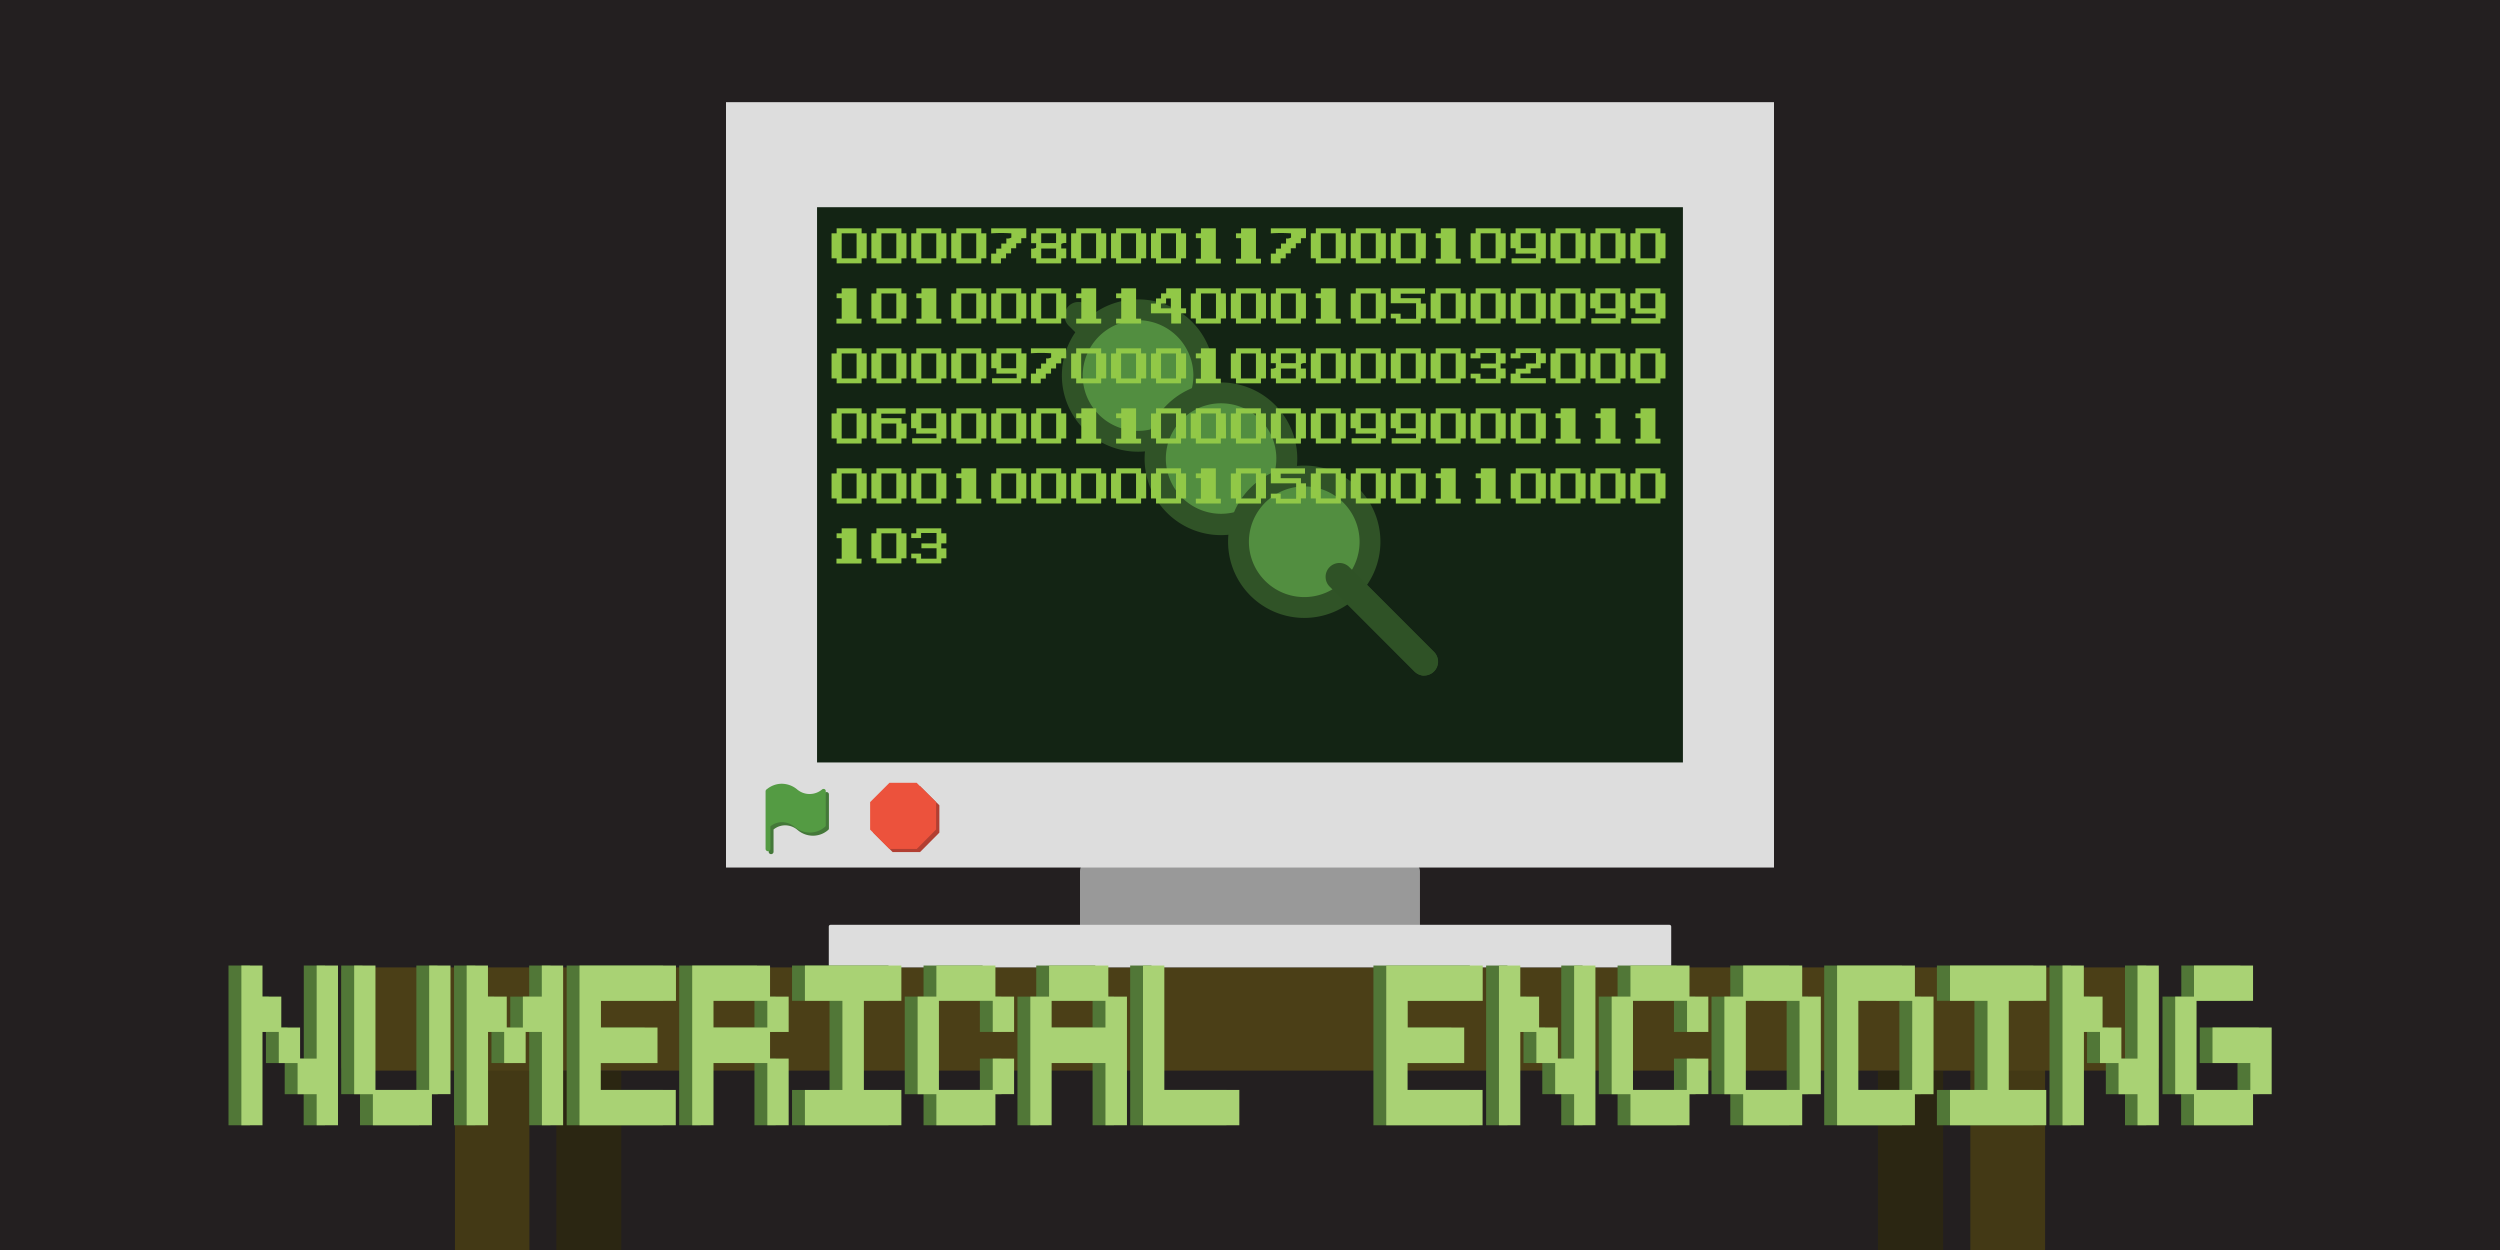 <svg xmlns="http://www.w3.org/2000/svg" id="svg365" width="600" height="300" version="1.1">
    <defs id="defs16">
        <clipPath id="clip-path">
            <path id="rect4" d="M0 0h600v300H0z" class="cls-1" />
        </clipPath>
        <clipPath id="clip-path-2">
            <path id="polygon7" d="M472.94 249.09h17.87v61.39h-17.87v-61.39z" class="cls-1" />
        </clipPath>
        <clipPath id="clip-path-3">
            <path id="polygon10" d="M109.19 249.41h17.87v61.21h-17.87v-61.21z" class="cls-1" />
        </clipPath>
        <clipPath id="clip-path-4">
            <path id="polygon13" d="M490.81 249.41h-17.87v61.21h17.87v-61.21z" class="cls-1" />
        </clipPath>
        <style id="style2">
            .cls-1 {
                fill: none
            }

            .cls-5 {
                fill: #433915
            }

            .cls-6 {
                fill: #2b2612
            }

            .cls-11 {
                fill: #ddd
            }

            .cls-17 {
                fill: #2f5226
            }

            .cls-18 {
                fill: #528e40
            }

            .cls-19 {
                fill: #305327
            }

            .cls-20 {
                fill: #91c847
            }

            .cls-21 {
                fill: #517737
            }

            .cls-22 {
                fill: #a9d274
            }
        </style>
    </defs>
    <g id="background">
        <path id="rect18" d="M0 0h600v300H0z" style="fill:#231f20" />
    </g>
    <g id="desk">
        <g id="g50" clip-path="url(#clip-path)" style="clip-path:url(#clip-path)">
            <g id="_Mirror_Repeat_" data-name="&lt;Mirror Repeat&gt;">
                <g id="g23" clip-path="url(#clip-path-2)" style="clip-path:url(#clip-path-2)">
                    <path id="rect21" d="M472.94 249.09h17.87v61.39H472.94z" class="cls-5" />
                </g>
            </g>
            <path id="rect26" d="M450.71 257.01h15.64v53.61h-15.64z" class="cls-6" />
            <rect id="rect28" width="81.59" height="18.1" x="259.2" y="206.78" rx="2.27" style="fill:#999" />
            <path id="rect30" d="M133.52 257.06h15.59v53.56h-15.59z" class="cls-6" />
            <g id="_Mirror_Repeat_2" data-name="&lt;Mirror Repeat&gt;">
                <g id="g34" clip-path="url(#clip-path-3)" style="clip-path:url(#clip-path-3)">
                    <path id="rect32" d="M109.19 249.41h17.87v61.21H109.19z" class="cls-5" />
                </g>
            </g>
            <g id="_Mirror_Repeat_3" data-name="&lt;Mirror Repeat&gt;">
                <g id="g39" clip-path="url(#clip-path-4)" style="clip-path:url(#clip-path-4)">
                    <path id="rect37" d="M472.94 249.41h17.87v61.21H472.94z" class="cls-5"
                        transform="rotate(180 481.875 280.015)" />
                </g>
            </g>
            <rect id="rect42" width="436.19" height="24.76" x="81.91" y="232.18" rx=".91"
                style="fill:#4b3f17" />
            <rect id="rect44" width="202.18" height="10.22" x="198.91" y="221.96" class="cls-11" rx=".39" />
            <path id="rect46" d="M174.24 24.52h251.52v183.69h-251.52z" class="cls-11" />
            <path id="rect48" d="M196.09 49.73H403.9v133.26H196.09z" style="fill:#132414" />
        </g>
    </g>
    <g id="buttons">
        <path id="path53"
            d="M198.94 190.67v8.15a.44.44 0 0 1-.2.39 5.53 5.53 0 0 1-3.65 1.36 5.72 5.72 0 0 1-3.66-1.36 4.59 4.59 0 0 0-3-1.13 4.4 4.4 0 0 0-2.78 1v5.4a.59.59 0 0 1-1.17 0v-13.81a.61.61 0 0 1 .33-.52 5.58 5.58 0 0 1 3.55-1.29 5.72 5.72 0 0 1 3.69 1.36 4.57 4.57 0 0 0 5.95 0 .63.63 0 0 1 .62-.07.56.56 0 0 1 .32.52z"
            style="fill:#447839" />
        <path id="path55"
            d="M198.18 189.91v8.15a.41.41 0 0 1-.19.39 5.51 5.51 0 0 1-3.66 1.36 5.69 5.69 0 0 1-3.65-1.36 4.62 4.62 0 0 0-3-1.13 4.4 4.4 0 0 0-2.78 1v5.4a.58.58 0 0 1-1.16 0v-13.81a.59.59 0 0 1 .32-.51 5.64 5.64 0 0 1 3.56-1.3 5.82 5.82 0 0 1 3.69 1.36 4.56 4.56 0 0 0 3 1.1 4.61 4.61 0 0 0 3-1.1.59.59 0 0 1 .61-.06.54.54 0 0 1 .26.51z"
            style="fill:#549b43" />
        <path id="path57" d="m214.22 204.49-4.63-4.63v-6.59l4.63-4.63h6.56l4.67 4.63v6.56l-4.63 4.66z"
            style="fill:#b23f32" />
        <path id="path59" d="m213.46 203.74-4.63-4.63v-6.6l4.63-4.63H220l4.66 4.63v6.57l-4.63 4.66z"
            style="fill:#ec523c" />
    </g>
    <g id="logo_thing" data-name="logo thing">
        <path id="path62"
            d="M341.82 162.15a3.35 3.35 0 0 1-2.35-1l-83-83a3.323 3.323 0 0 1 4.7-4.7l82.95 83a3.33 3.33 0 0 1-2.35 5.68z"
            class="cls-17" />
        <circle id="circle64" cx="273.13" cy="90.13" r="15.78" class="cls-18" />
        <path id="path66"
            d="M273.13 76.85a13.28 13.28 0 1 1-13.28 13.28 13.3 13.3 0 0 1 13.28-13.28m0-5a18.28 18.28 0 1 0 18.28 18.28 18.29 18.29 0 0 0-18.28-18.28z"
            class="cls-19" />
        <path id="path68"
            d="M293.1 125.86a16.1 16.1 0 0 1-3.65-.42 15.79 15.79 0 0 1 3.61-31.15 16.11 16.11 0 0 1 3.65.43 15.78 15.78 0 0 1-3.61 31.14z"
            class="cls-18" />
        <path id="path70"
            d="M293.06 91.79v5a13.84 13.84 0 0 1 3.07.36 13.26 13.26 0 1 1-3.07-.36v-5m0 0a18.32 18.32 0 1 0 4.22.5 18 18 0 0 0-4.22-.5z"
            class="cls-19" />
        <path id="path72" d="M313 145.8a15.78 15.78 0 1 1 15.8-15.8 15.8 15.8 0 0 1-15.8 15.8Z" class="cls-18" />
        <path id="path74"
            d="M313 116.74A13.28 13.28 0 1 1 299.74 130 13.29 13.29 0 0 1 313 116.74m0-5A18.28 18.28 0 1 0 331.3 130a18.27 18.27 0 0 0-18.3-18.26Z"
            class="cls-19" />
        <path id="path76"
            d="M341.82 162.15a3.35 3.35 0 0 1-2.35-1l-20.35-20.36a3.323 3.323 0 0 1 4.7-4.7l20.35 20.36a3.32 3.32 0 0 1-2.35 5.67z"
            class="cls-17" />
    </g>
    <g id="text_in_monitor" data-name="text in monitor">
        <path id="path79" d="M208 62h-1.21v1.21h-6V62h-1.22v-6h1.22v-1.2h6V56H208Zm-2.42 0v-6H202v6z" class="cls-20" />
        <path id="path81" d="M217.55 62h-1.21v1.21h-6V62h-1.21v-6h1.21v-1.2h6V56h1.21zm-2.43 0v-6h-3.58v6z"
            class="cls-20" />
        <path id="path83" d="M227.14 62h-1.22v1.21h-6V62h-1.22v-6h1.21v-1.2h6V56h1.22zm-2.43 0v-6h-3.59v6z"
            class="cls-20" />
        <path id="path85" d="M236.72 62h-1.21v1.21h-6V62h-1.21v-6h1.21v-1.2h6V56h1.21zm-2.42 0v-6h-3.59v6z"
            class="cls-20" />
        <path id="path87"
            d="M246.31 57.16h-1.21v1.22h-1.22v1.21h-1.22v1.23h-1.21V62h-1.22v1.21h-2.35v-2.35h1.21v-1.2h1.22v-1.22h1.21v-1.22a1.74 1.74 0 0 0 1.2-.21v-1a32.47 32.47 0 0 0-4.84 0V54.8h8.43z"
            class="cls-20" />
        <path id="path89"
            d="M255.9 62h-1.21v1.21h-6V62h-1.22v-2.35a1.82 1.82 0 0 0 1.2-.21v-1.07h-1.2V56h1.22v-1.2h6V56h1.21v2.35a1.75 1.75 0 0 0-1.2.2v1.08h1.2zm-2.44-3.66V56h-3.57v2.35zm0 3.66v-2.35h-3.57V62Z"
            class="cls-20" />
        <path id="path91" d="M265.49 62h-1.21v1.21h-6V62h-1.21v-6h1.21v-1.2h6V56h1.21zm-2.43 0v-6h-3.58v6z"
            class="cls-20" />
        <path id="path93" d="M275.08 62h-1.22v1.21h-6V62h-1.21v-6h1.21v-1.2h6V56h1.22zm-2.43 0v-6h-3.59v6z"
            class="cls-20" />
        <path id="path95" d="M284.66 62h-1.21v1.21h-6V62h-1.21v-6h1.21v-1.2h6V56h1.21zm-2.42 0v-6h-3.59v6z"
            class="cls-20" />
        <path id="path97" d="M293 63.24h-6v-1.16h1.22v-4.92H287V56h1.22v-1.2h3.58v7.28h1.2z" class="cls-20" />
        <path id="path99" d="M302.63 63.24h-6v-1.16h1.22v-4.92h-1.22V56h1.22v-1.2h3.58v7.28h1.21z" class="cls-20" />
        <path id="path101"
            d="M313.43 57.16h-1.21v1.22H311v1.21h-1.21v1.23h-1.21V62h-1.23v1.21H305v-2.35h1.21v-1.2h1.23v-1.22h1.21v-1.22a1.76 1.76 0 0 0 1.2-.21v-1a32.6 32.6 0 0 0-4.85 0V54.8h8.44z"
            class="cls-20" />
        <path id="path103" d="M323 62h-1.2v1.21h-6V62h-1.21v-6h1.21v-1.2h6V56h1.2zm-2.43 0v-6H317v6z" class="cls-20" />
        <path id="path105" d="M332.6 62h-1.21v1.21h-6V62h-1.21v-6h1.21v-1.2h6V56h1.21zm-2.42 0v-6h-3.59v6z"
            class="cls-20" />
        <path id="path107" d="M342.19 62H341v1.21h-6V62h-1.21v-6H335v-1.2h6V56h1.21zm-2.42 0v-6h-3.59v6z"
            class="cls-20" />
        <path id="path109" d="M350.57 63.24h-6v-1.16h1.22v-4.92h-1.22V56h1.22v-1.2h3.58v7.28h1.21z" class="cls-20" />
        <path id="path111" d="M361.37 62h-1.21v1.21h-6V62h-1.21v-6h1.21v-1.2h6V56h1.21zm-2.43 0v-6h-3.58v6z"
            class="cls-20" />
        <path id="path113"
            d="M371 62h-1.22v1.21h-7V62h5.83v-1.14h-4.86v-1.27h-1.22V56h1.22v-1.2h6V56H371Zm-2.44-2.44V56h-3.58v3.57z"
            class="cls-20" />
        <path id="path115" d="M380.54 62h-1.21v1.21h-6V62h-1.21v-6h1.21v-1.2h6V56h1.21zm-2.42 0v-6h-3.59v6z"
            class="cls-20" />
        <path id="path117" d="M390.13 62h-1.21v1.21h-6V62h-1.22v-6h1.21v-1.2h6V56h1.21zm-2.42 0v-6h-3.59v6z"
            class="cls-20" />
        <path id="path119" d="M399.72 62h-1.21v1.21h-6V62h-1.22v-6h1.22v-1.2h6V56h1.21zm-2.42 0v-6h-3.59v6z"
            class="cls-20" />
        <path id="path121" d="M206.75 77.64h-6v-1.16H202v-4.92h-1.22v-1.14H202V69.2h3.58v7.28h1.21z" class="cls-20" />
        <path id="path123" d="M217.55 76.43h-1.21v1.21h-6v-1.21h-1.21v-6h1.21V69.2h6v1.22h1.21zm-2.43 0v-6h-3.58v6z"
            class="cls-20" />
        <path id="path125" d="M225.92 77.64h-6v-1.16h1.23v-4.92h-1.23v-1.14h1.23V69.2h3.57v7.28h1.21z" class="cls-20" />
        <path id="path127" d="M236.72 76.43h-1.21v1.21h-6v-1.21h-1.21v-6h1.21V69.2h6v1.22h1.21zm-2.42 0v-6h-3.59v6z"
            class="cls-20" />
        <path id="path129" d="M246.31 76.43h-1.21v1.21h-6v-1.21h-1.21v-6h1.21V69.2h6v1.22h1.21zm-2.42 0v-6h-3.59v6z"
            class="cls-20" />
        <path id="path131" d="M255.9 76.43h-1.21v1.21h-6v-1.21h-1.22v-6h1.22V69.2h6v1.22h1.21zm-2.42 0v-6h-3.59v6z"
            class="cls-20" />
        <path id="path133" d="M264.28 77.64h-6v-1.16h1.23v-4.92h-1.23v-1.14h1.23V69.2h3.57v7.28h1.22z" class="cls-20" />
        <path id="path135" d="M273.86 77.64h-6v-1.16h1.23v-4.92h-1.23v-1.14h1.23V69.2h3.57v7.28h1.21z" class="cls-20" />
        <path id="path137"
            d="M284.66 75.2h-1.21v2.44h-2.36V75.2h-4.86v-2.36h1.21v-1.21h1.21v-1.21h1.23V69.2h3.57V74h1.21zM281 74v-2.37h-1.14v1.21h-1.23V74Z"
            class="cls-20" />
        <path id="path139" d="M294.25 76.43H293v1.21h-6v-1.21h-1.21v-6H287V69.2h6v1.22h1.21zm-2.42 0v-6h-3.59v6z"
            class="cls-20" />
        <path id="path141" d="M303.84 76.43h-1.21v1.21h-6v-1.21h-1.23v-6h1.22V69.2h6v1.22h1.21zm-2.42 0v-6h-3.59v6z"
            class="cls-20" />
        <path id="path143" d="M313.43 76.43h-1.21v1.21h-6v-1.21H305v-6h1.21V69.2h6v1.22h1.21zm-2.43 0v-6h-3.58v6z"
            class="cls-20" />
        <path id="path145" d="M321.8 77.64h-6v-1.16h1.2v-4.92h-1.23v-1.14H317V69.2h3.57v7.28h1.21z" class="cls-20" />
        <path id="path147" d="M332.6 76.43h-1.21v1.21h-6v-1.21h-1.21v-6h1.21V69.2h6v1.22h1.21zm-2.42 0v-6h-3.59v6z"
            class="cls-20" />
        <path id="path149"
            d="M342.19 76.42H341v1.22h-6v-1.22h-1.21v-1.14h2.36v1.22h3.71v-3.72h-6.07V69.2H342v1.28h-5.83v1.09H341v1.27h1.21z"
            class="cls-20" />
        <path id="path151" d="M351.78 76.43h-1.21v1.21h-6v-1.21h-1.22v-6h1.22V69.2h6v1.22h1.21zm-2.42 0v-6h-3.59v6z"
            class="cls-20" />
        <path id="path153" d="M361.37 76.43h-1.21v1.21h-6v-1.21h-1.21v-6h1.21V69.2h6v1.22h1.21zm-2.43 0v-6h-3.58v6z"
            class="cls-20" />
        <path id="path155" d="M371 76.43h-1.22v1.21h-6v-1.21h-1.21v-6h1.21V69.2h6v1.22H371Zm-2.43 0v-6h-3.59v6z"
            class="cls-20" />
        <path id="path157" d="M380.54 76.43h-1.21v1.21h-6v-1.21h-1.21v-6h1.21V69.2h6v1.22h1.21zm-2.42 0v-6h-3.59v6z"
            class="cls-20" />
        <path id="path159"
            d="M390.13 76.43h-1.21v1.21h-7v-1.26h5.83v-1.12h-4.86V74h-1.23v-3.58h1.23V69.2h6v1.22h1.21zM387.7 74v-3.58h-3.58V74Z"
            class="cls-20" />
        <path id="path161"
            d="M399.72 76.43h-1.21v1.21h-7v-1.26h5.84v-1.12h-4.85V74h-1.23v-3.58h1.23V69.2h6v1.22h1.21zM397.28 74v-3.58h-3.57V74Z"
            class="cls-20" />
        <path id="path163" d="M208 90.83h-1.21V92h-6v-1.17h-1.22v-6h1.22V83.6h6v1.22H208Zm-2.42 0v-6H202v6z"
            class="cls-20" />
        <path id="path165" d="M217.55 90.83h-1.21V92h-6v-1.17h-1.21v-6h1.21V83.6h6v1.22h1.21zm-2.43 0v-6h-3.58v6z"
            class="cls-20" />
        <path id="path167" d="M227.14 90.83h-1.22V92h-6v-1.17h-1.22v-6h1.21V83.6h6v1.22h1.22zm-2.43 0v-6h-3.59v6z"
            class="cls-20" />
        <path id="path169" d="M236.72 90.83h-1.21V92h-6v-1.17h-1.21v-6h1.21V83.6h6v1.22h1.21zm-2.42 0v-6h-3.59v6z"
            class="cls-20" />
        <path id="path171"
            d="M246.31 90.83h-1.21V92h-7v-1.22h5.9v-1.12h-4.86v-1.27h-1.23v-3.57h1.23V83.6h6v1.22h1.21zm-2.43-2.44v-3.57h-3.58v3.57z"
            class="cls-20" />
        <path id="path173"
            d="M255.9 86h-1.21v1.22h-1.23v1.21h-1.21v1.23H251v1.21h-1.22V92h-2.36v-2.34h1.22v-1.2h1.22v-1.22h1.21V86a1.76 1.76 0 0 0 1.2-.21v-1a32.6 32.6 0 0 0-4.85 0V83.6h8.44z"
            class="cls-20" />
        <path id="path175" d="M265.49 90.83h-1.21V92h-6v-1.17h-1.21v-6h1.21V83.6h6v1.22h1.21zm-2.43 0v-6h-3.58v6z"
            class="cls-20" />
        <path id="path177" d="M275.08 90.83h-1.22V92h-6v-1.17h-1.21v-6h1.21V83.6h6v1.22h1.22zm-2.43 0v-6h-3.59v6z"
            class="cls-20" />
        <path id="path179" d="M284.66 90.83h-1.21V92h-6v-1.17h-1.21v-6h1.21V83.6h6v1.22h1.21zm-2.42 0v-6h-3.59v6z"
            class="cls-20" />
        <path id="path181" d="M293 92h-6v-1.12h1.22V86H287v-1.18h1.22V83.6h3.58v7.28h1.2z" class="cls-20" />
        <path id="path183" d="M303.84 90.83h-1.21V92h-6v-1.17h-1.23v-6h1.22V83.6h6v1.22h1.21zm-2.42 0v-6h-3.59v6z"
            class="cls-20" />
        <path id="path185"
            d="M313.43 90.83h-1.21V92h-6v-1.17H305v-2.38a1.82 1.82 0 0 0 1.2-.21v-1.07H305v-2.35h1.21V83.6h6v1.22h1.21v2.35a1.75 1.75 0 0 0-1.2.2v1.08h1.2zM311 87.17v-2.35h-3.57v2.35zm0 3.66v-2.38h-3.57v2.38z"
            class="cls-20" />
        <path id="path187" d="M323 90.83h-1.2V92h-6v-1.17h-1.21v-6h1.21V83.6h6v1.22h1.2zm-2.43 0v-6H317v6z"
            class="cls-20" />
        <path id="path189" d="M332.6 90.83h-1.21V92h-6v-1.17h-1.21v-6h1.21V83.6h6v1.22h1.21zm-2.42 0v-6h-3.59v6z"
            class="cls-20" />
        <path id="path191" d="M342.19 90.83H341V92h-6v-1.17h-1.21v-6H335V83.6h6v1.22h1.21zm-2.42 0v-6h-3.59v6z"
            class="cls-20" />
        <path id="path193" d="M351.78 90.83h-1.21V92h-6v-1.17h-1.22v-6h1.22V83.6h6v1.22h1.21zm-2.42 0v-6h-3.59v6z"
            class="cls-20" />
        <path id="path195"
            d="M361.37 90.82h-1.21V92h-6v-1.18h-1.21v-1.14h2.37v1.22H359v-2.5h-3.63v-1.16H359v-2.5h-3.7V86h-2.37v-1.18h1.21V83.6h6v1.22h1.21v2.42h-1.21v1.2h1.21z"
            class="cls-20" />
        <path id="path197"
            d="M371 87.19h-1.23v1.21h-2.42v1.24h-2.44v1.13H371V92h-8.45v-2.34h1.21v-1.18h2.44v-1.24h2.43v-2.5h-3.72V86h-2.36v-1.18h1.21V83.6h6v1.22H371Z"
            class="cls-20" />
        <path id="path199" d="M380.54 90.83h-1.21V92h-6v-1.17h-1.21v-6h1.21V83.6h6v1.22h1.21zm-2.42 0v-6h-3.59v6z"
            class="cls-20" />
        <path id="path201" d="M390.13 90.83h-1.21V92h-6v-1.17h-1.22v-6h1.21V83.6h6v1.22h1.21zm-2.42 0v-6h-3.59v6z"
            class="cls-20" />
        <path id="path203" d="M399.72 90.83h-1.21V92h-6v-1.17h-1.22v-6h1.22V83.6h6v1.22h1.21zm-2.42 0v-6h-3.59v6z"
            class="cls-20" />
        <path id="path205" d="M208 105.23h-1.21v1.21h-6v-1.21h-1.22v-6h1.22V98h6v1.22H208Zm-2.42 0v-6H202v6z"
            class="cls-20" />
        <path id="path207"
            d="M217.55 105.23h-1.21v1.21h-6v-1.21h-1.21v-6h1.21V98h7v1.28h-5.83v1.09h4.86v1.28h1.21zm-2.43 0v-3.58h-3.58v3.58z"
            class="cls-20" />
        <path id="path209"
            d="M227.14 105.23h-1.22v1.21h-7v-1.26h5.83v-1.12h-4.86v-1.27h-1.22v-3.57h1.22V98h6v1.22h1.22zm-2.44-2.44v-3.57h-3.58v3.57z"
            class="cls-20" />
        <path id="path211" d="M236.72 105.23h-1.21v1.21h-6v-1.21h-1.21v-6h1.21V98h6v1.22h1.21zm-2.42 0v-6h-3.59v6z"
            class="cls-20" />
        <path id="path213" d="M246.31 105.23h-1.21v1.21h-6v-1.21h-1.21v-6h1.21V98h6v1.22h1.21zm-2.42 0v-6h-3.59v6z"
            class="cls-20" />
        <path id="path215" d="M255.9 105.23h-1.21v1.21h-6v-1.21h-1.22v-6h1.22V98h6v1.22h1.21zm-2.42 0v-6h-3.59v6z"
            class="cls-20" />
        <path id="path217" d="M264.28 106.44h-6v-1.16h1.23v-4.92h-1.23v-1.14h1.23V98h3.57v7.28h1.22z" class="cls-20" />
        <path id="path219" d="M273.86 106.44h-6v-1.16h1.23v-4.92h-1.23v-1.14h1.23V98h3.57v7.28h1.21z" class="cls-20" />
        <path id="path221" d="M284.66 105.23h-1.21v1.21h-6v-1.21h-1.21v-6h1.21V98h6v1.22h1.21zm-2.42 0v-6h-3.59v6z"
            class="cls-20" />
        <path id="path223" d="M294.25 105.23H293v1.21h-6v-1.21h-1.21v-6H287V98h6v1.22h1.21zm-2.42 0v-6h-3.59v6z"
            class="cls-20" />
        <path id="path225" d="M303.84 105.23h-1.21v1.21h-6v-1.21h-1.23v-6h1.22V98h6v1.22h1.21zm-2.42 0v-6h-3.59v6z"
            class="cls-20" />
        <path id="path227" d="M313.43 105.23h-1.21v1.21h-6v-1.21H305v-6h1.21V98h6v1.22h1.21zm-2.43 0v-6h-3.58v6z"
            class="cls-20" />
        <path id="path229" d="M323 105.23h-1.2v1.21h-6v-1.21h-1.21v-6h1.21V98h6v1.22h1.2zm-2.43 0v-6H317v6z"
            class="cls-20" />
        <path id="path231"
            d="M332.6 105.23h-1.21v1.21h-7v-1.26h5.83v-1.12h-4.86v-1.27h-1.22v-3.57h1.22V98h6v1.22h1.21zm-2.43-2.44v-3.57h-3.58v3.57z"
            class="cls-20" />
        <path id="path233"
            d="M342.19 105.23H341v1.21h-7v-1.26h5.83v-1.12H335v-1.27h-1.23v-3.57H335V98h6v1.22h1.21zm-2.43-2.44v-3.57h-3.58v3.57z"
            class="cls-20" />
        <path id="path235" d="M351.78 105.23h-1.21v1.21h-6v-1.21h-1.22v-6h1.22V98h6v1.22h1.21zm-2.42 0v-6h-3.59v6z"
            class="cls-20" />
        <path id="path237" d="M361.37 105.23h-1.21v1.21h-6v-1.21h-1.21v-6h1.21V98h6v1.22h1.21zm-2.43 0v-6h-3.58v6z"
            class="cls-20" />
        <path id="path239" d="M371 105.23h-1.22v1.21h-6v-1.21h-1.21v-6h1.21V98h6v1.22H371Zm-2.43 0v-6h-3.59v6z"
            class="cls-20" />
        <path id="path241" d="M379.33 106.44h-6v-1.16h1.22v-4.92h-1.22v-1.14h1.22V98h3.58v7.28h1.21z" class="cls-20" />
        <path id="path243" d="M388.92 106.44h-6v-1.16h1.22v-4.92h-1.22v-1.14h1.22V98h3.58v7.28h1.21z" class="cls-20" />
        <path id="path245" d="M398.51 106.44h-6v-1.16h1.22v-4.92h-1.23v-1.14h1.22V98h3.58v7.28h1.21z" class="cls-20" />
        <path id="path247" d="M208 119.63h-1.21v1.21h-6v-1.21h-1.22v-6h1.22v-1.23h6v1.22H208Zm-2.42 0v-6H202v6z"
            class="cls-20" />
        <path id="path249" d="M217.55 119.63h-1.21v1.21h-6v-1.21h-1.21v-6h1.21v-1.23h6v1.22h1.21zm-2.43 0v-6h-3.58v6z"
            class="cls-20" />
        <path id="path251" d="M227.14 119.63h-1.22v1.21h-6v-1.21h-1.22v-6h1.21v-1.23h6v1.22h1.22zm-2.43 0v-6h-3.59v6z"
            class="cls-20" />
        <path id="path253" d="M235.51 120.84h-6v-1.16h1.22v-4.92h-1.23v-1.14h1.22v-1.22h3.58v7.28h1.21z"
            class="cls-20" />
        <path id="path255" d="M246.31 119.63h-1.21v1.21h-6v-1.21h-1.21v-6h1.21v-1.23h6v1.22h1.21zm-2.42 0v-6h-3.59v6z"
            class="cls-20" />
        <path id="path257" d="M255.9 119.63h-1.21v1.21h-6v-1.21h-1.22v-6h1.22v-1.23h6v1.22h1.21zm-2.42 0v-6h-3.59v6z"
            class="cls-20" />
        <path id="path259" d="M265.49 119.63h-1.21v1.21h-6v-1.21h-1.21v-6h1.21v-1.23h6v1.22h1.21zm-2.43 0v-6h-3.58v6z"
            class="cls-20" />
        <path id="path261" d="M275.08 119.63h-1.22v1.21h-6v-1.21h-1.21v-6h1.21v-1.23h6v1.22h1.22zm-2.43 0v-6h-3.59v6z"
            class="cls-20" />
        <path id="path263" d="M284.66 119.63h-1.21v1.21h-6v-1.21h-1.21v-6h1.21v-1.23h6v1.22h1.21zm-2.42 0v-6h-3.59v6z"
            class="cls-20" />
        <path id="path265" d="M293 120.84h-6v-1.16h1.22v-4.92H287v-1.14h1.22v-1.22h3.58v7.28h1.2z" class="cls-20" />
        <path id="path267" d="M303.84 119.63h-1.21v1.21h-6v-1.21h-1.23v-6h1.22v-1.23h6v1.22h1.21zm-2.42 0v-6h-3.59v6z"
            class="cls-20" />
        <path id="path269"
            d="M313.43 119.62h-1.21v1.22h-6v-1.22H305v-1.14h2.37v1.22h3.7V116H305v-3.6h8.2v1.28h-5.83v1.09h4.86V116h1.21z"
            class="cls-20" />
        <path id="path271" d="M323 119.63h-1.2v1.21h-6v-1.21h-1.21v-6h1.21v-1.23h6v1.22h1.2zm-2.43 0v-6H317v6z"
            class="cls-20" />
        <path id="path273" d="M332.6 119.63h-1.21v1.21h-6v-1.21h-1.21v-6h1.21v-1.23h6v1.22h1.21zm-2.42 0v-6h-3.59v6z"
            class="cls-20" />
        <path id="path275" d="M342.19 119.63H341v1.21h-6v-1.21h-1.21v-6H335v-1.23h6v1.22h1.21zm-2.42 0v-6h-3.59v6z"
            class="cls-20" />
        <path id="path277" d="M350.57 120.84h-6v-1.16h1.22v-4.92h-1.22v-1.14h1.22v-1.22h3.58v7.28h1.21z"
            class="cls-20" />
        <path id="path279" d="M360.16 120.84h-6v-1.16h1.23v-4.92h-1.23v-1.14h1.23v-1.22h3.57v7.28h1.22z"
            class="cls-20" />
        <path id="path281" d="M371 119.63h-1.22v1.21h-6v-1.21h-1.21v-6h1.21v-1.23h6v1.22H371Zm-2.43 0v-6h-3.59v6z"
            class="cls-20" />
        <path id="path283" d="M380.54 119.63h-1.21v1.21h-6v-1.21h-1.21v-6h1.21v-1.23h6v1.22h1.21zm-2.42 0v-6h-3.59v6z"
            class="cls-20" />
        <path id="path285" d="M390.13 119.63h-1.21v1.21h-6v-1.21h-1.22v-6h1.21v-1.23h6v1.22h1.21zm-2.42 0v-6h-3.59v6z"
            class="cls-20" />
        <path id="path287" d="M399.72 119.63h-1.21v1.21h-6v-1.21h-1.22v-6h1.22v-1.23h6v1.22h1.21zm-2.42 0v-6h-3.59v6z"
            class="cls-20" />
        <path id="path289" d="M206.75 135.24h-6v-1.16H202v-4.92h-1.22V128H202v-1.2h3.58v7.28h1.21z" class="cls-20" />
        <path id="path291" d="M217.55 134h-1.21v1.21h-6V134h-1.21v-6h1.21v-1.2h6v1.2h1.21zm-2.43 0v-6h-3.58v6z"
            class="cls-20" />
        <path id="path293"
            d="M227.14 134h-1.22v1.22h-6V134h-1.22v-1.14h2.36v1.22h3.71v-2.5h-3.63v-1.16h3.63v-2.5h-3.71v1.22h-2.36V128h1.21v-1.2h6v1.2h1.22v2.42h-1.22v1.2h1.22z"
            class="cls-20" />
    </g>
    <g id="text">
        <path id="path296"
            d="M72.88 270.06v-7.46h-4.55v-7.47h-4.51v-7.46H60v22.39h-5.16v-38.33H60v7.46h4.5v7.41H69v7.46h3.91v-22.33H78v38.33z"
            class="cls-21" />
        <path id="path298" d="M100.57 262.6v7.46H86.4v-7.46h-4.51v-30.87H87v29.86h12.93v-29.86H105v30.87z"
            class="cls-21" />
        <path id="path300"
            d="M127 270.06v-22.39h-3.9v7.46h-5.15v-7.46h-3.87v22.39h-5.11v-38.33h5.11v7.46h4.51v7.41h3.87v-7.41H127v-7.46h5.12v38.33z"
            class="cls-21" />
        <path id="path302" d="M136 270.06v-38.33h23.15v8.47h-18v6.4h13.57v8.53H141.1v6.46h18v8.47z" class="cls-21" />
        <path id="path304"
            d="M181.07 270.06v-14.93h-12.92v14.93H163v-38.33h18.68v7.46h4.47v8.48h-4.47v6.39h4.47v16zm0-29.86h-12.92v6.4h12.92z"
            class="cls-21" />
        <path id="path306" d="M190.09 270.06v-8.47h9V240.2h-9v-8.47h23.15v8.47h-9v21.39h9v8.47z" class="cls-21" />
        <path id="path308"
            d="M235.82 262.6v7.46h-14.17v-7.46h-4.51v-23.41h4.51v-7.46h14.17v7.46h4.47v8.48h-5.12v-7.47h-12.92v21.39h12.92v-7.53h5.12v8.54z"
            class="cls-21" />
        <path id="path310"
            d="M262.22 270.06v-14.93H249.3v14.93h-5.11v-30.87h4.51v-7.46h14.17v7.46h4.47v30.87zm0-29.86H249.3v6.4h12.92z"
            class="cls-21" />
        <path id="path312" d="M271.24 270.06v-38.33h5.11v29.86h18v8.47z" class="cls-21" />
        <path id="path314" d="M329.62 270.06v-38.33h23.14v8.47h-18v6.4h13.56v8.53h-13.59v6.46h18v8.47z"
            class="cls-21" />
        <path id="path316"
            d="M374.7 270.06v-7.46h-4.55v-7.47h-4.51v-7.46h-3.86v22.39h-5.11v-38.33h5.11v7.46h4.51v7.41h4.51v7.46h3.9v-22.33h5.11v38.33z"
            class="cls-21" />
        <path id="path318"
            d="M402.39 262.6v7.46h-14.17v-7.46h-4.51v-23.41h4.51v-7.46h14.17v7.46h4.47v8.48h-5.11v-7.47h-12.92v21.39h12.92v-7.53h5.11v8.54z"
            class="cls-21" />
        <path id="path320"
            d="M429.44 262.6v7.46h-14.17v-7.46h-4.51v-23.41h4.51v-7.46h14.17v7.46h4.47v23.41zm-.64-22.4h-12.92v21.39h12.92z"
            class="cls-21" />
        <path id="path322" d="M456.49 262.6v7.46h-18.68v-38.33h18.68v7.46H461v23.41zm-.64-22.4h-12.92v21.39h12.92z"
            class="cls-21" />
        <path id="path324" d="M464.86 270.06v-8.47h9V240.2h-9v-8.47H488v8.47h-9v21.39h9v8.47z" class="cls-21" />
        <path id="path326"
            d="M510 270.06v-7.46h-4.6v-7.47h-4.51v-7.46H497v22.39h-5.12v-38.33H497v7.46h4.51v7.41H506v7.46h4v-22.33h5.11v38.33z"
            class="cls-21" />
        <path id="path328"
            d="M537.64 262.6v7.46h-14.17v-7.46H519v-23.41h4.51v-7.46h14.17v8.47h-13.6v21.39H537v-6.46h-9.06v-8.53h14.17v16z"
            class="cls-21" />
        <path id="path330"
            d="M76 270.06v-7.46h-4.58v-7.47h-4.51v-7.46H63v22.39h-5.07v-38.33H63v7.46h4.51v7.41h4.51v7.46H76v-22.33h5.12v38.33z"
            class="cls-22" />
        <path id="path332" d="M103.66 262.6v7.46H89.49v-7.46H85v-30.87h5.11v29.86H103v-29.86h5.12v30.87z"
            class="cls-22" />
        <path id="path334"
            d="M130.06 270.06v-22.39h-3.9v7.46H121v-7.46h-3.87v22.39H112v-38.33h5.11v7.46h4.51v7.41h3.87v-7.41h4.54v-7.46h5.12v38.33z"
            class="cls-22" />
        <path id="path336" d="M139.08 270.06v-38.33h23.15v8.47h-18v6.4h13.57v8.53h-13.61v6.46h18v8.47z"
            class="cls-22" />
        <path id="path338"
            d="M184.16 270.06v-14.93h-12.92v14.93h-5.11v-38.33h18.68v7.46h4.47v8.48h-4.47v6.39h4.47v16zm0-29.86h-12.92v6.4h12.92z"
            class="cls-22" />
        <path id="path340" d="M193.18 270.06v-8.47h9V240.2h-9v-8.47h23.15v8.47h-9v21.39h9v8.47z" class="cls-22" />
        <path id="path342"
            d="M238.9 262.6v7.46h-14.17v-7.46h-4.5v-23.41h4.5v-7.46h14.17v7.46h4.48v8.48h-5.12v-7.47h-12.92v21.39h12.92v-7.53h5.12v8.54z"
            class="cls-22" />
        <path id="path344"
            d="M265.31 270.06v-14.93h-12.92v14.93h-5.11v-30.87h4.5v-7.46H266v7.46h4.47v30.87zm0-29.86h-12.92v6.4h12.92z"
            class="cls-22" />
        <path id="path346" d="M274.32 270.06v-38.33h5.12v29.86h18v8.47z" class="cls-22" />
        <path id="path348" d="M332.7 270.06v-38.33h23.15v8.47h-18v6.4h13.56v8.53h-13.59v6.46h18v8.47z" class="cls-22" />
        <path id="path350"
            d="M377.79 270.06v-7.46h-4.55v-7.47h-4.51v-7.46h-3.86v22.39h-5.12v-38.33h5.12v7.46h4.51v7.41h4.51v7.46h3.9v-22.33h5.11v38.33z"
            class="cls-22" />
        <path id="path352"
            d="M405.48 262.6v7.46h-14.17v-7.46h-4.51v-23.41h4.51v-7.46h14.17v7.46H410v8.48h-5.11v-7.47h-12.97v21.39h12.92v-7.53H410v8.54z"
            class="cls-22" />
        <path id="path354"
            d="M432.53 262.6v7.46h-14.17v-7.46h-4.51v-23.41h4.51v-7.46h14.17v7.46H437v23.41zm-.64-22.4H419v21.39h12.92z"
            class="cls-22" />
        <path id="path356" d="M459.58 262.6v7.46H440.9v-38.33h18.68v7.46h4.47v23.41zm-.64-22.4H446v21.39h12.92z"
            class="cls-22" />
        <path id="path358" d="M468 270.06v-8.47h9V240.2h-9v-8.47h23.1v8.47h-9v21.39h9v8.47z" class="cls-22" />
        <path id="path360"
            d="M513 270.06v-7.46h-4.55v-7.47H504v-7.46h-3.86v22.39H495v-38.33h5.12v7.46h4.5v7.41h4.51v7.46H513v-22.33h5.11v38.33z"
            class="cls-22" />
        <path id="path362"
            d="M540.73 262.6v7.46h-14.17v-7.46h-4.51v-23.41h4.51v-7.46h14.17v8.47h-13.56v21.39h12.91v-6.46H531v-8.53h14.2v16z"
            class="cls-22" />
    </g>
</svg>